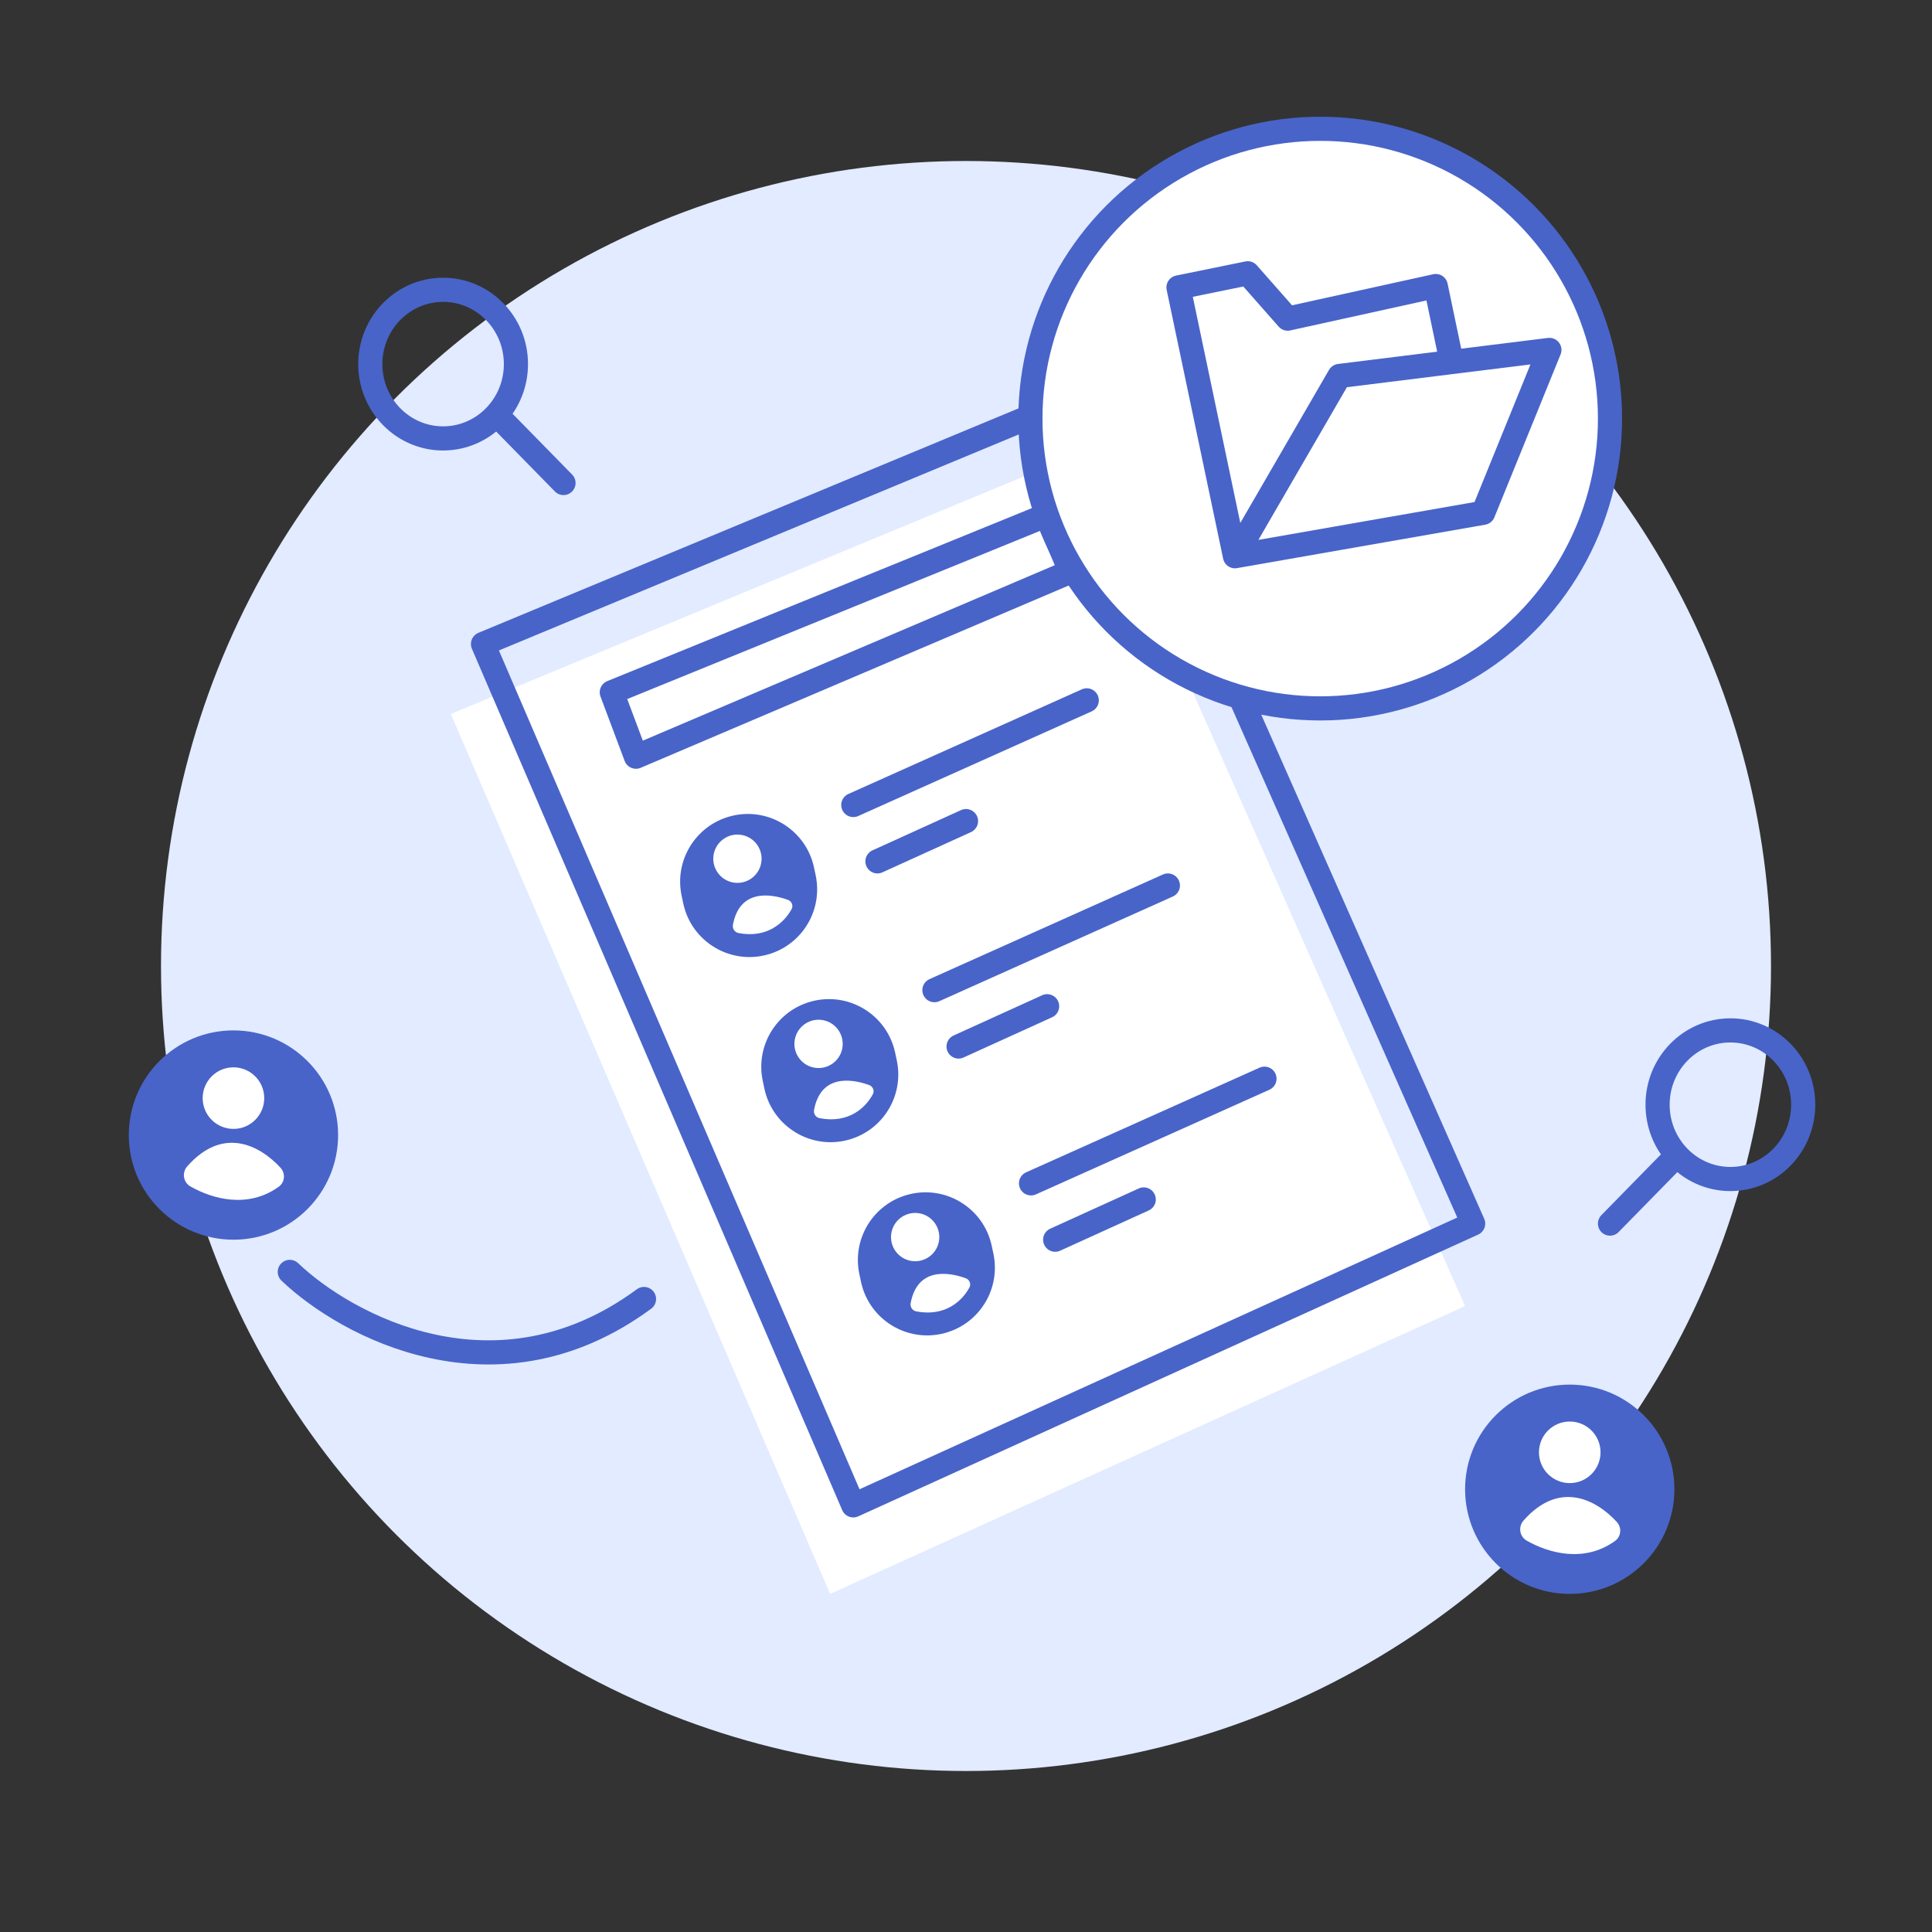 <svg width="120" height="120" viewBox="0 0 120 120" fill="none" xmlns="http://www.w3.org/2000/svg">
  <rect x="0" y="0" width="120" height="120" fill="#333333" stroke="none"/>
  <circle cx="60" cy="60" r="50" fill="#E2EBFF" />
  <path d="M67.439 28L28 44.345L51.561 99L91 81.122L67.439 28Z" fill="white" />
  <path d="M68.5 24L30 40L53 93.5L91.5 76L68.5 24Z" stroke="#4864C9" stroke-width="1.5" stroke-linecap="round"
    stroke-linejoin="round" />
  <path d="M53 50L67.5 43.5" stroke="#4864C9" stroke-width="1.5" stroke-linecap="round" stroke-linejoin="round" />
  <path d="M54.5 53.5L60 51" stroke="#4864C9" stroke-width="1.5" stroke-linecap="round" stroke-linejoin="round" />
  <path
    d="M42.438 56.113L42.337 55.635C41.877 53.469 43.175 51.318 45.306 50.716C47.645 50.054 50.056 51.51 50.562 53.888L50.663 54.366C51.123 56.531 49.825 58.682 47.694 59.285C45.355 59.946 42.944 58.491 42.438 56.113Z"
    fill="#4864C9" />
  <path
    d="M45.523 57.444C45.933 55.237 47.811 55.485 48.934 55.89C49.175 55.977 49.289 56.247 49.166 56.471C48.713 57.292 47.66 58.297 45.87 57.953C45.634 57.908 45.48 57.68 45.523 57.444Z"
    fill="white" />
  <circle cx="45.803" cy="53.337" r="1.5" transform="rotate(10.941 45.803 53.337)" fill="white" />
  <path d="M58.039 61.5L72.539 55" stroke="#4864C9" stroke-width="1.5" stroke-linecap="round"
    stroke-linejoin="round" />
  <path d="M59.539 65L65.039 62.5" stroke="#4864C9" stroke-width="1.5" stroke-linecap="round"
    stroke-linejoin="round" />
  <path
    d="M47.477 67.613L47.376 67.135C46.916 64.969 48.214 62.818 50.344 62.216C52.684 61.554 55.095 63.01 55.6 65.388L55.702 65.866C56.162 68.031 54.864 70.183 52.733 70.785C50.394 71.446 47.983 69.991 47.477 67.613Z"
    fill="#4864C9" />
  <path
    d="M50.562 68.943C50.973 66.734 52.856 66.986 53.978 67.392C54.217 67.478 54.332 67.745 54.212 67.968C53.77 68.79 52.725 69.798 50.91 69.453C50.674 69.408 50.519 69.18 50.562 68.943Z"
    fill="white" />
  <circle cx="50.842" cy="64.838" r="1.5" transform="rotate(10.941 50.842 64.838)" fill="white" />
  <path d="M64.039 73.5L78.539 67" stroke="#4864C9" stroke-width="1.5" stroke-linecap="round"
    stroke-linejoin="round" />
  <path d="M65.539 77L71.039 74.5" stroke="#4864C9" stroke-width="1.5" stroke-linecap="round"
    stroke-linejoin="round" />
  <path
    d="M53.477 79.613L53.376 79.135C52.916 76.969 54.214 74.818 56.344 74.216C58.684 73.554 61.095 75.01 61.6 77.388L61.702 77.866C62.162 80.031 60.864 82.183 58.733 82.785C56.394 83.446 53.983 81.991 53.477 79.613Z"
    fill="#4864C9" />
  <path
    d="M56.562 80.943C56.973 78.734 58.856 78.986 59.978 79.392C60.217 79.478 60.332 79.745 60.212 79.968C59.77 80.79 58.725 81.798 56.91 81.453C56.674 81.408 56.519 81.18 56.562 80.943Z"
    fill="white" />
  <circle cx="56.842" cy="76.838" r="1.5" transform="rotate(10.941 56.842 76.838)" fill="white" />
  <circle cx="14.5" cy="70.5" r="6.5" fill="#4864C9" />
  <circle cx="14.5" cy="68.206" r="1.912" fill="white" />
  <path
    d="M17.305 73.717C15.393 75.084 13.203 74.474 11.832 73.695C11.376 73.436 11.285 72.832 11.633 72.439C13.863 69.917 16.149 71.15 17.419 72.526C17.747 72.881 17.699 73.436 17.305 73.717Z"
    fill="white" />
  <circle cx="97.5" cy="92.5" r="6.5" fill="#4864C9" />
  <circle cx="97.5" cy="90.206" r="1.912" fill="white" />
  <path
    d="M100.306 95.717C98.393 97.084 96.203 96.474 94.832 95.695C94.376 95.436 94.285 94.832 94.633 94.439C96.863 91.917 99.149 93.15 100.419 94.526C100.747 94.881 100.699 95.436 100.306 95.717Z"
    fill="white" />
  <path d="M39.5 47L38 43L65 32L66.5 35.5L39.5 47Z" stroke="#4864C9" stroke-width="1.5" stroke-linecap="round"
    stroke-linejoin="round" />
  <path d="M18 79C21.526 82.365 30.861 87.413 40 80.683" stroke="#4864C9" stroke-width="1.5" stroke-linecap="round"
    stroke-linejoin="round" />
  <path
    d="M30.839 25.753C31.587 24.93 32.045 23.827 32.045 22.615C32.045 20.066 30.02 18 27.522 18C25.025 18 23 20.066 23 22.615C23 25.164 25.025 27.231 27.522 27.231C28.833 27.231 30.013 26.662 30.839 25.753ZM30.839 25.753L35 30"
    stroke="#4864C9" stroke-width="1.5" stroke-linecap="round" stroke-linejoin="round" />
  <path
    d="M104.161 71.753C103.413 70.93 102.955 69.827 102.955 68.615C102.955 66.066 104.98 64 107.478 64C109.975 64 112 66.066 112 68.615C112 71.164 109.975 73.231 107.478 73.231C106.167 73.231 104.987 72.662 104.161 71.753ZM104.161 71.753L100 76"
    stroke="#4864C9" stroke-width="1.5" stroke-linecap="round" stroke-linejoin="round" />
  <circle cx="82" cy="26" r="18" fill="white" stroke="#4864C9" stroke-width="1.5" stroke-linecap="round"
    stroke-linejoin="round" />
  <path
    d="M76.706 34.549L73.198 17.852L77.499 16.974L79.982 19.791L89.178 17.766L90.166 22.487M76.706 34.549L92.124 31.85L96.235 21.734L90.166 22.487M76.706 34.549L83.196 23.352L90.166 22.487"
    stroke="#4864C9" stroke-width="1.5" stroke-linecap="round" stroke-linejoin="round" />
</svg>